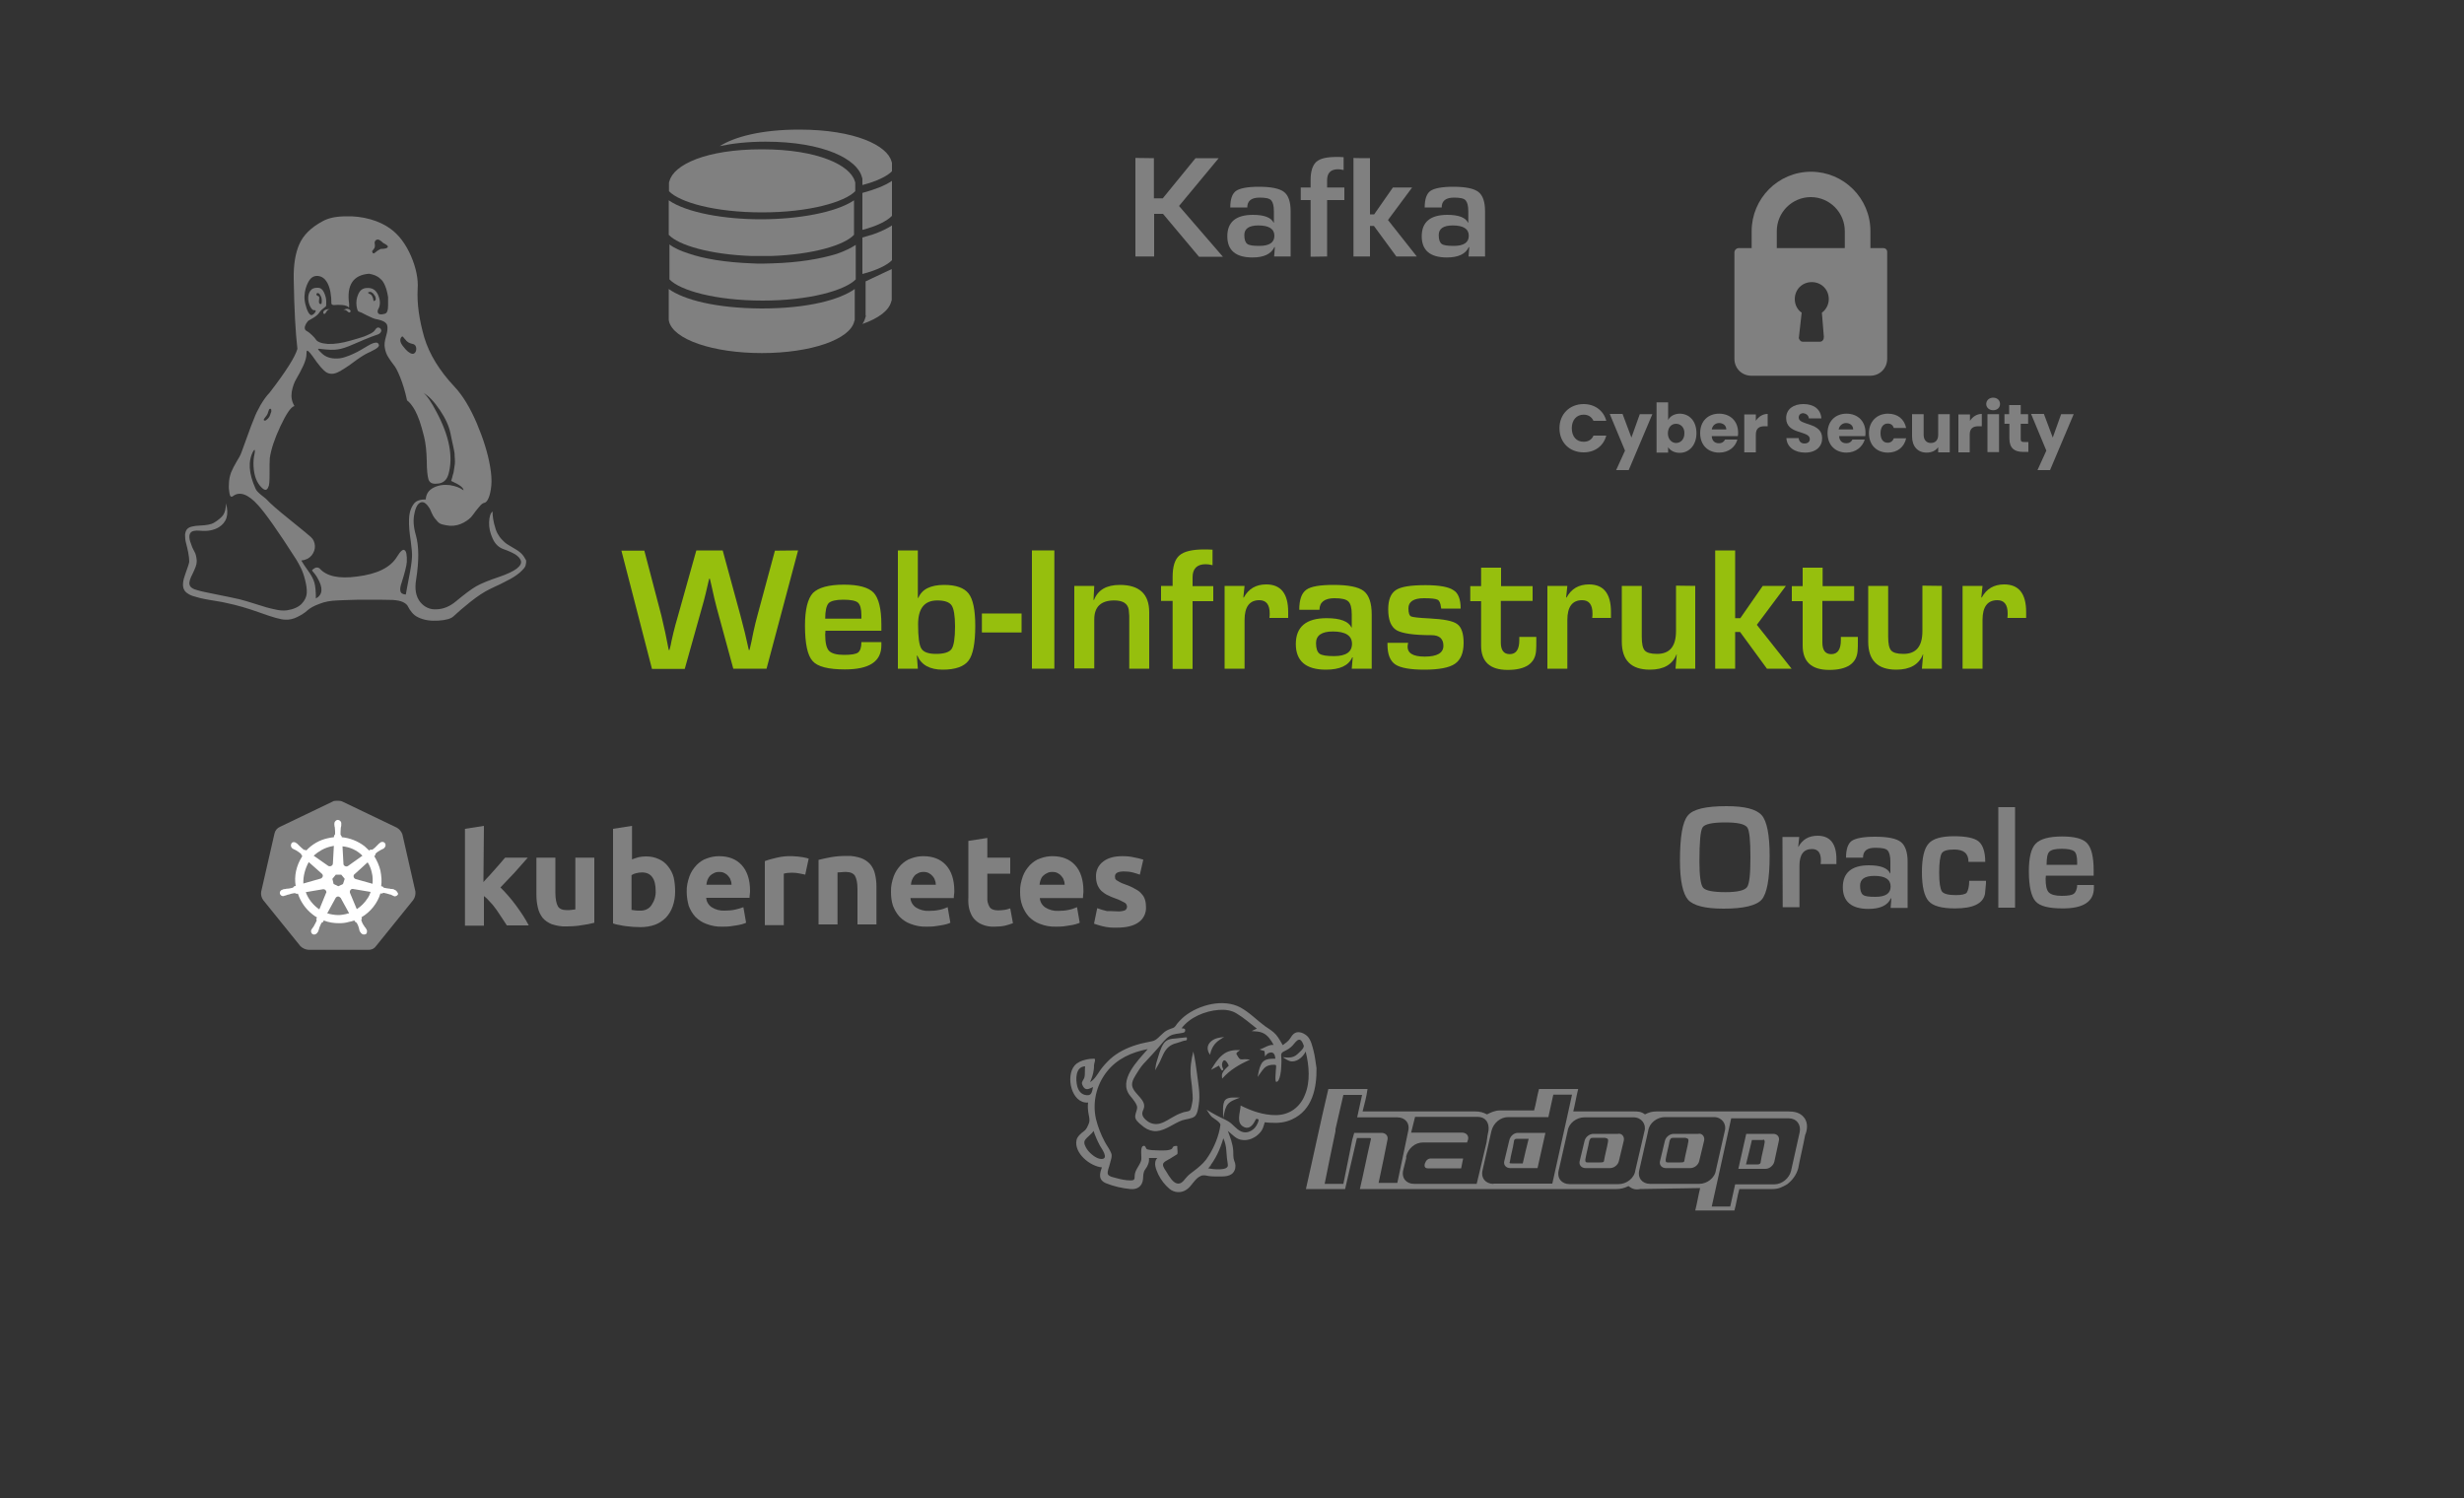 <?xml version="1.0" encoding="utf-8"?>
<!-- Generator: Adobe Illustrator 22.0.1, SVG Export Plug-In . SVG Version: 6.00 Build 0)  -->
<svg version="1.1" id="Ebene_1" xmlns="http://www.w3.org/2000/svg" xmlns:xlink="http://www.w3.org/1999/xlink" x="0px" y="0px"
	 width="1000px" height="608px" viewBox="0 0 1000 608" style="enable-background:new 0 0 1000 608;" xml:space="preserve">
<rect x="0" y="0" width="1000" height="608" fill="#333333" stroke="none"/>
<style type="text/css">
	.st0{fill:#808080;}
	.st1{enable-background:new    ;}
	.st2{fill:#96BF0D;}
	.st3{fill:#FFFFFF;}
	.st4{fill:none;}
</style>
<g>
	<g>
		<path class="st0" d="M764.3,100.7h-5.2v-6.9c0-13.4-10.9-24.1-24.1-24.1c-13.4,0-24.1,10.9-24.1,24.1v6.9h-5.2
			c-1,0-1.8,0.8-1.8,1.8v43.1c0,3.9,3,6.9,6.9,6.9h48.2c3.9,0,6.9-3,6.9-6.9v-43.1C766,101.4,765.3,100.7,764.3,100.7z M740.2,136.7
			c0,0.6-0.1,1-0.4,1.4s-0.8,0.6-1.2,0.6h-6.9c-0.6,0-1-0.3-1.2-0.6c-0.3-0.4-0.6-0.8-0.4-1.4l1.1-9.8c-1.8-1.2-2.8-3.3-2.8-5.5
			c0-3.9,3-6.9,6.9-6.9s6.9,3,6.9,6.9c0,2.2-1.1,4.3-2.8,5.5L740.2,136.7z M748.7,100.7h-27.6v-6.9c0-7.6,6.2-13.8,13.8-13.8
			c7.6,0,13.8,6.2,13.8,13.8V100.7z"/>
	</g>
</g>
<g class="st1">
	<path class="st0" d="M468.3,64.2v16.3h3.6l13.3-16.3h9.4l-16.1,19.4l17.8,20.6h-9.7L472,86.8h-3.6v17.3h-7.6v-40L468.3,64.2
		L468.3,64.2z"/>
	<path class="st0" d="M506.2,84.2h-6.9c0-3.4,0.8-5.6,2.3-6.7c1.6-1.1,4.7-1.7,9.3-1.7c5,0,8.4,0.7,10.2,2.1s2.7,4,2.7,7.9v18.3
		h-6.7l0.3-3.8h-0.2c-1.3,2.8-4.3,4.2-8.9,4.2c-6.8,0-10.2-2.9-10.2-8.6c0-5.8,3.5-8.7,10.4-8.7c4.6,0,7.4,1.1,8.4,3.2h0.1v-4.7
		c0-2.2-0.4-3.6-1.1-4.4s-2.3-1.1-4.7-1.1C507.9,80.2,506.2,81.5,506.2,84.2z M510.7,91.5c-3.8,0-5.7,1.3-5.7,3.9
		c0,1.8,0.4,3,1.2,3.6s2.4,0.8,4.9,0.8c4.1,0,6.1-1.4,6.1-4.1C517.2,92.9,515,91.5,510.7,91.5z"/>
	<path class="st0" d="M531.9,104.2v-23h-4v-5.1h4v-3c0-3.6,0.8-6,2.3-7.4s4.3-2,8.3-2c0.7,0,1.6,0,2.8,0.1V69
		c-0.9-0.2-1.7-0.3-2.3-0.3c-2.9,0-4.4,1.5-4.4,4.4v3h7v5.1h-7v22.9L531.9,104.2L531.9,104.2z"/>
	<path class="st0" d="M556,64.2V87h1.7l7.6-10.9h7.8l-9.8,13.2l11.7,14.8h-8.3l-9.1-12.4H556v12.4h-6.7v-40
		C549.3,64.2,556,64.2,556,64.2z"/>
	<path class="st0" d="M585.1,84.2h-6.9c0-3.4,0.8-5.6,2.3-6.7c1.6-1.1,4.7-1.7,9.3-1.7c5,0,8.4,0.7,10.2,2.1s2.7,4,2.7,7.9v18.3H596
		l0.3-3.8h-0.2c-1.3,2.8-4.3,4.2-8.9,4.2c-6.8,0-10.2-2.9-10.2-8.6c0-5.8,3.5-8.7,10.4-8.7c4.6,0,7.4,1.1,8.4,3.2h0.1v-4.7
		c0-2.2-0.4-3.6-1.1-4.4s-2.3-1.1-4.7-1.1C586.8,80.2,585.1,81.5,585.1,84.2z M589.6,91.5c-3.8,0-5.7,1.3-5.7,3.9
		c0,1.8,0.4,3,1.2,3.6s2.4,0.8,4.9,0.8c4.1,0,6.1-1.4,6.1-4.1C596.1,92.9,593.9,91.5,589.6,91.5z"/>
</g>
<g>
	<path class="st0" d="M271.4,117.3v12.4c0,0.2,0.1,0.5,0.1,0.7c1.8,7.4,17.8,12.9,37.7,12.9c19.8,0,35.8-5.5,37.5-12.9
		c0.1-0.2,0.2-0.5,0.2-0.7v-12.4c-6.2,4.4-19.1,7.9-37.8,7.9C290.5,125.1,277.6,121.7,271.4,117.3z"/>
	<path class="st0" d="M351.4,128.1c0,0.2-0.1,0.6-0.2,0.8c-0.2,0.8-0.6,1.8-1.2,2.6c6.6-2.3,10.8-5.5,11.7-9.1
		c0.1-0.2,0.2-0.5,0.2-0.7v-12.5l-10.6,5V128L351.4,128.1L351.4,128.1z"/>
	<path class="st0" d="M313.2,106.9c-1.3,0-2.6,0.1-3.9,0.1s-2.6,0-3.9-0.1c-11.1-0.4-19.9-1.9-26.2-4.1c-3-1-5.6-2.1-7.5-3.6V110
		v0.7v0.7v2c4.3,4.5,18.7,8.6,37.8,8.6c19.1,0,33.5-4.2,37.8-8.6v-1.9v-0.7v-0.7V99.4c-2,1.3-4.5,2.5-7.6,3.6
		C332.9,105.1,324.1,106.6,313.2,106.9z"/>
	<path class="st0" d="M350,96.4v12.8v0.8v0.8v0.4c5.8-1.5,10.1-3.6,12-5.6v-1.9V103v-0.7V91.5c-2,1.3-4.5,2.5-7.6,3.6L350,96.4z"/>
	<path class="st0" d="M271.4,81.3V92v0.7v0.7v1.9c3.9,4.2,16.7,8,33.6,8.6c0.1,0,0.4,0,0.5,0c0.5,0,1,0,1.4,0c0.7,0,1.4,0,2.1,0
		s1.4,0,2.1,0c0.5,0,1,0,1.4,0c0.1,0,0.4,0,0.5,0c17-0.6,29.7-4.4,33.6-8.6v-1.9v-0.7V92V81.3c-7.4,5-22.9,7.7-37.8,7.7
		C294.1,89,278.8,86.4,271.4,81.3z"/>
	<path class="st0" d="M309.2,60.6c-22.8,0-35.8,6.3-37.5,12.9c-0.1,0.2-0.2,0.5-0.2,0.7v0.7v2.7c4.3,4.5,18.6,8.6,37.8,8.6
		s33.5-4.2,37.8-8.6v-2.7v-0.7c0-0.2-0.1-0.5-0.2-0.7C345,67.1,332,60.6,309.2,60.6z"/>
	<path class="st0" d="M350,89.6v1v1v1.7c5.8-1.5,10-3.6,12-5.7v-1.9V85v-0.7V73.4c-2.9,2-7.2,3.6-12,4.9V89.6z"/>
	<path class="st0" d="M361.8,65.5c-1.7-6.4-14.7-12.9-37.5-12.9c-15.3,0-26.1,2.9-32.2,6.7c5.2-1.1,11.4-1.8,18.6-1.8
		c23.7,0,37.3,7.2,39.1,14.4c0.1,0.2,0.2,0.5,0.2,0.7v0.8v1.7c5.8-1.5,10.1-3.6,12-5.6v-2.6v-0.7C362,66,361.9,65.8,361.8,65.5z"/>
</g>
<g class="st1">
	<path class="st0" d="M700.7,327.2c7.4,0,12.1,1.2,14.3,3.7c2.1,2.4,3.2,8,3.2,16.5c0,9.4-1.1,15.2-3.2,17.7
		c-2.1,2.4-7.3,3.7-15.5,3.7c-7.4,0-12.2-1.2-14.4-3.6c-2.1-2.4-3.3-7.7-3.3-15.8c0-9.7,1-15.8,3.2-18.4
		C687.1,328.4,692.3,327.2,700.7,327.2z M700.1,333.8c-5.2,0-8.3,0.7-9.1,2c-0.9,1.3-1.3,5.9-1.3,13.9c0,5.8,0.5,9.4,1.5,10.6
		s4.1,1.8,9.1,1.8c4.8,0,7.7-0.7,8.7-2s1.4-5.4,1.4-12.2s-0.4-10.9-1.3-12.1C708,334.4,705.1,333.8,700.1,333.8z"/>
	<path class="st0" d="M723.4,339.7h6.8l-0.4,4h0.1c1.6-3,4.2-4.5,7.8-4.5c5,0,7.6,3.2,7.6,9.5v2h-6.4c0.1-0.8,0.1-1.3,0.1-1.5
		c0-3.1-1.2-4.6-3.6-4.6c-3.4,0-5.1,2.2-5.1,6.8v16.8h-6.8L723.4,339.7L723.4,339.7z"/>
	<path class="st0" d="M756.1,348.1h-6.9c0-3.5,0.8-5.7,2.3-6.8c1.6-1.1,4.8-1.7,9.5-1.7c5.1,0,8.6,0.7,10.4,2.1
		c1.8,1.4,2.8,4.1,2.8,8.1v18.7h-6.9l0.3-3.9h-0.2c-1.3,2.9-4.4,4.3-9.1,4.3c-6.9,0-10.4-3-10.4-8.8c0-5.9,3.6-8.9,10.6-8.9
		c4.7,0,7.6,1.1,8.6,3.3h0.1v-4.8c0-2.2-0.4-3.7-1.1-4.5c-0.7-0.8-2.3-1.1-4.8-1.1C757.8,344,756.1,345.3,756.1,348.1z M760.7,355.5
		c-3.9,0-5.8,1.3-5.8,4c0,1.8,0.4,3.1,1.2,3.7s2.4,0.8,5,0.8c4.2,0,6.2-1.4,6.2-4.2C767.3,357,765.2,355.5,760.7,355.5z"/>
	<path class="st0" d="M799.2,357.5h6.8v1l-0.4,4.3c-0.8,4-4.9,5.9-12.2,5.9c-5.4,0-9-1-10.7-3c-1.7-1.9-2.7-5.8-2.7-11.7
		c0-5.7,0.9-9.6,2.7-11.6c1.7-2,5.2-3,10.3-3c4.9,0,8.3,0.7,10,2.1s2.7,4.2,2.7,8.3h-6.8c0-3.4-1.9-5-5.8-5c-2.8,0-4.5,0.5-5.1,1.6
		s-1,3.7-1,7.8c0,4,0.4,6.5,1.1,7.6c0.7,1,2.7,1.5,5.6,1.5c2.3,0,3.9-0.3,4.5-1C798.7,361.5,799.2,359.9,799.2,357.5z"/>
	<path class="st0" d="M817.8,327.6v40.8H811v-40.8H817.8z"/>
	<path class="st0" d="M843,359.2h6.8v1.1c0,5.6-4.2,8.4-12.6,8.4c-5.7,0-9.4-0.9-11.1-2.9c-1.7-1.9-2.7-6-2.7-12.2
		c0-5.5,0.9-9.3,2.8-11.2c1.8-1.9,5.4-2.9,10.7-2.9c5.1,0,8.5,0.9,10.2,2.8s2.6,5.5,2.6,11v2.1h-19.4c0,0.6-0.1,1-0.1,1.2
		c0,2.9,0.4,4.7,1.3,5.6c0.9,0.9,2.6,1.4,5.2,1.4c2.6,0,4.2-0.3,4.9-0.8S843,361,843,359.2z M843,351v-1.1c0-2.2-0.4-3.8-1.2-4.4
		s-2.4-1-5.1-1c-2.6,0-4.2,0.4-5,1.2c-0.8,0.8-1.1,2.6-1.1,5.3C830.6,351,843,351,843,351z"/>
</g>
<g>
	<path class="st2" d="M323.9,223.4l-12.8,48h-13.5l-6.7-24.6c-0.6-2.2-1.3-5.2-2.1-8.9l-0.7-3h-0.3l-0.7,3l-0.7,3c-0.5,2-1,4-1.6,6
		l-6.9,24.6h-13.3l-12.4-48h9.3l6.9,26.3c0.4,1.7,0.9,4,1.6,7l0.7,3.5l0.7,3.5h0.3c0.4-1.5,0.7-2.7,0.8-3.5l0.8-3.5
		c0.4-1.8,1.1-4.2,1.9-7l7.4-26.4h10.7l7.2,26.4c0.6,2.2,1.2,4.6,1.8,7l0.8,3.5l0.8,3.5h0.3l0.8-3.5l0.7-3.5c0.6-2.8,1.2-5.2,1.7-7
		l7.1-26.3L323.9,223.4L323.9,223.4z"/>
	<path class="st2" d="M349.6,260.6h8.1v1.3c0,6.6-4.9,9.8-14.8,9.8c-6.7,0-11.1-1.1-13.1-3.4c-2.1-2.3-3.1-7.1-3.1-14.4
		c0-6.5,1.1-10.9,3.2-13.2c2.2-2.2,6.4-3.4,12.6-3.4c6,0,10,1.1,12.1,3.3c2,2.2,3.1,6.5,3.1,12.9v2.5H335c0,0.8-0.1,1.2-0.1,1.5
		c0,3.3,0.5,5.5,1.5,6.6s3.1,1.7,6.1,1.7s4.9-0.3,5.8-1C349.1,264.1,349.6,262.8,349.6,260.6z M349.6,251.1v-1.3
		c0-2.7-0.5-4.4-1.4-5.2s-2.9-1.2-6-1.2c-3,0-5,0.5-5.9,1.4c-0.9,1-1.4,3.1-1.4,6.3H349.6z"/>
	<path class="st2" d="M364.4,271.4v-48h8.1v19.2l0.2,0.1c1.4-3.5,4.9-5.3,10.5-5.3c4.8,0,8.1,1.2,9.9,3.5s2.7,6.7,2.7,13.1
		c0,7-0.9,11.7-2.7,14.1c-1.8,2.4-5.3,3.7-10.5,3.7s-8.7-1.9-10.3-5.7h-0.2l0.4,5.3H364.4z M380.4,243.7c-5.2,0-7.8,3.2-7.8,9.7
		c0,5.1,0.4,8.3,1.3,9.8s2.9,2.2,6,2.2c3.3,0,5.4-0.7,6.3-2s1.4-4.4,1.4-9.1c0-4.4-0.5-7.3-1.4-8.6S383.4,243.7,380.4,243.7z"/>
	<path class="st2" d="M398.5,249h16.1v7.7h-16.1V249z"/>
	<path class="st2" d="M427.9,223.4v48h-9.1v-48H427.9z"/>
	<path class="st2" d="M436.1,237.8h8l-0.3,5.7h0.2c1.6-4.1,5.1-6.1,10.5-6.1c7.9,0,11.9,3.7,11.9,11.1v22.9h-8.1v-20.2v-1.3
		l-0.2-2.4c-0.4-2.5-2.3-3.8-5.9-3.8c-5.4,0-8.1,2.6-8.1,7.7v19.9H436v-33.5L436.1,237.8L436.1,237.8z"/>
	<path class="st2" d="M475.9,271.4v-27.5h-4.7v-6.1h4.7v-3.6c0-4.3,0.9-7.2,2.8-8.8c1.8-1.6,5.2-2.4,10-2.4c0.8,0,2,0,3.4,0.1v6.3
		c-1.1-0.3-2-0.4-2.8-0.4c-3.5,0-5.3,1.8-5.3,5.3v3.6h8.4v6.1H484v27.5h-8.1V271.4z"/>
	<path class="st2" d="M497,237.8h8.1l-0.5,4.7h0.2c1.9-3.5,4.9-5.3,9.1-5.3c5.9,0,8.9,3.7,8.9,11.2v2.4h-7.6
		c0.1-0.9,0.1-1.5,0.1-1.8c0-3.6-1.4-5.4-4.2-5.4c-4,0-6,2.7-6,8v19.8H497V237.8z"/>
	<path class="st2" d="M535.5,247.5h-8.2c0-4,0.9-6.7,2.8-8.1c1.9-1.4,5.6-2,11.1-2c6,0,10.1,0.8,12.3,2.5c2.1,1.7,3.2,4.8,3.2,9.5
		v22h-8.1l0.4-4.6h-0.2c-1.5,3.4-5.1,5-10.7,5c-8.1,0-12.2-3.5-12.2-10.4c0-7,4.2-10.5,12.5-10.5c5.6,0,8.9,1.3,10.1,3.8h0.1v-5.4
		c0-2.6-0.5-4.4-1.4-5.2c-0.9-0.9-2.8-1.3-5.6-1.3C537.6,242.8,535.5,244.4,535.5,247.5z M540.9,256.3c-4.5,0-6.8,1.6-6.8,4.7
		c0,2.2,0.5,3.6,1.4,4.3c0.9,0.7,2.9,1,5.9,1c4.9,0,7.3-1.7,7.3-5C548.7,258,546.1,256.3,540.9,256.3z"/>
	<path class="st2" d="M592.8,247h-7.9c0-0.3-0.1-0.5-0.1-0.6c-0.2-1.6-0.6-2.6-1.4-3c-0.8-0.4-2.6-0.6-5.5-0.6
		c-4.2,0-6.3,1.4-6.3,4.1c0,1.9,0.4,3,1.1,3.3s3.2,0.6,7.5,0.8c5.7,0.3,9.5,1,11.2,2.3c1.7,1.2,2.6,3.8,2.6,7.6
		c0,4.1-1.2,6.9-3.5,8.5s-6.5,2.4-12.4,2.4c-5.7,0-9.7-0.7-11.8-2.1s-3.2-4.1-3.2-8v-0.8h8.4c-0.1,0.5-0.2,0.8-0.2,1.1
		c-0.3,3,2,4.5,6.9,4.5c5.1,0,7.6-1.5,7.6-4.4c0-2.8-1.6-4.3-4.8-4.3c-7.2,0-11.9-0.7-14.2-2c-2.3-1.4-3.4-4.2-3.4-8.5
		c0-3.8,1-6.4,3.1-7.8c2.1-1.4,6.1-2,12-2c5.6,0,9.4,0.7,11.3,2C591.8,240.6,592.8,243.2,592.8,247z"/>
	<path class="st2" d="M622,237.8v6.1h-12.9v16.9c0,3.1,1.2,4.7,3.6,4.7c2.6,0,3.9-1.9,3.9-5.7v-1.3h6.9v1.7c0,1.5,0,2.9-0.1,4
		c-0.4,5.1-4.3,7.7-11.5,7.7s-10.8-3.3-10.8-9.9v-18h-4.4v-6.1h4.4v-7.5h8.1v7.5H622V237.8z"/>
	<path class="st2" d="M628,237.8h8.1l-0.5,4.7h0.2c1.9-3.5,4.9-5.3,9.1-5.3c5.9,0,8.9,3.7,8.9,11.2v2.4h-7.6
		c0.1-0.9,0.1-1.5,0.1-1.8c0-3.6-1.4-5.4-4.2-5.4c-4,0-6,2.7-6,8v19.8H628V237.8z"/>
	<path class="st2" d="M688,237.8v33.6h-8l0.5-5.8h-0.1c-1.6,4.1-5.2,6.2-10.8,6.2c-7.6,0-11.4-3.8-11.4-11.4v-22.6h8.1v20.6
		c0,2.9,0.4,4.7,1.2,5.6s2.4,1.4,5,1.4c5.2,0,7.7-3.1,7.7-9.3v-18.4L688,237.8L688,237.8z"/>
	<path class="st2" d="M704.2,223.4v27.5h2.1l9.1-13.1h9.4L713,253.6l14.1,17.8h-10l-10.9-14.9h-2v14.9h-8.1v-48H704.2z"/>
	<path class="st2" d="M752.5,237.8v6.1h-12.9v16.9c0,3.1,1.2,4.7,3.6,4.7c2.6,0,3.9-1.9,3.9-5.7v-1.3h6.9v1.7c0,1.5,0,2.9-0.1,4
		c-0.4,5.1-4.3,7.7-11.5,7.7s-10.8-3.3-10.8-9.9v-18h-4.4v-6.1h4.4v-7.5h8.1v7.5h12.8V237.8z"/>
	<path class="st2" d="M788.1,237.8v33.6H780l0.5-5.8h-0.1c-1.6,4.1-5.2,6.2-10.8,6.2c-7.6,0-11.4-3.8-11.4-11.4v-22.6h8.1v20.6
		c0,2.9,0.4,4.7,1.2,5.6s2.4,1.4,5,1.4c5.2,0,7.7-3.1,7.7-9.3v-18.4L788.1,237.8L788.1,237.8z"/>
	<path class="st2" d="M796.5,237.8h8.1l-0.5,4.7h0.2c1.9-3.5,4.9-5.3,9.1-5.3c5.9,0,8.9,3.7,8.9,11.2v2.4h-7.6
		c0.1-0.9,0.1-1.5,0.1-1.8c0-3.6-1.4-5.4-4.2-5.4c-4,0-6,2.7-6,8v19.8h-8.1V237.8z"/>
</g>
<path id="path10349" class="st0" d="M163.3,338.6c-0.4-1.1-1.2-2.1-2.3-2.7l-21.9-10.5c-0.6-0.3-1.2-0.4-1.8-0.4s-1.2,0-1.8,0.1
	l-21.9,10.5c-1.1,0.5-1.9,1.4-2.2,2.7l-5.4,23.6c-0.2,1.2,0.1,2.4,0.8,3.4l15.1,18.7c0.9,0.9,2.1,1.4,3.3,1.5h24.1
	c1.3,0.1,2.5-0.4,3.3-1.5l15.1-18.7c0.7-1,1-2.2,0.9-3.4L163.3,338.6L163.3,338.6z"/>
<path id="path10351" class="st3" d="M160,361.1L160,361.1c-0.1,0-0.1,0-0.1-0.1s-0.1-0.1-0.3-0.1c-0.3-0.1-0.6-0.1-0.9-0.1
	c-0.1,0-0.3,0-0.4-0.1h-0.1c-0.8-0.1-1.6-0.2-2.4-0.4c-0.2-0.1-0.4-0.3-0.5-0.5c0.1,0,0,0,0,0l0,0l-0.6-0.1c0.3-2.1,0.1-4.2-0.3-6.3
	c-0.5-2.1-1.4-4.1-2.5-5.9l0.4-0.4l0,0V347c0-0.2,0.1-0.5,0.2-0.6c0.6-0.6,1.3-1,2-1.4l0,0c0.1-0.1,0.3-0.1,0.4-0.2
	c0.3-0.1,0.5-0.3,0.8-0.4c0.1-0.1,0.1-0.1,0.2-0.1s0-0.1,0-0.1l0,0c0.6-0.5,0.8-1.4,0.3-2c-0.2-0.3-0.6-0.5-1-0.5s-0.7,0.1-1,0.4
	l0,0l-0.1,0.1c-0.1,0.1-0.1,0.1-0.2,0.1c-0.2,0.2-0.4,0.4-0.6,0.6c-0.1,0.1-0.2,0.2-0.3,0.3l0,0c-0.5,0.6-1.1,1.1-1.8,1.6
	c-0.1,0.1-0.3,0.1-0.4,0.1c-0.1,0-0.2,0-0.3-0.1h-0.1l-0.6,0.4c-0.6-0.6-1.2-1.1-1.8-1.7c-2.7-2.1-6-3.4-9.3-3.7l-0.1-0.6l0,0v0.1
	c-0.2-0.1-0.3-0.4-0.4-0.6c0-0.8,0-1.6,0.1-2.4V336c0-0.1,0.1-0.3,0.1-0.4c0.1-0.3,0.1-0.6,0.1-0.9v-0.4l0,0
	c0.1-0.7-0.5-1.4-1.2-1.5c-0.4-0.1-0.9,0.1-1.2,0.5c-0.3,0.3-0.4,0.6-0.4,1l0,0v0.4c0,0.3,0.1,0.6,0.1,0.9c0.1,0.1,0.1,0.3,0.1,0.4
	v0.1c0.1,0.8,0.1,1.6,0.1,2.4c-0.1,0.2-0.1,0.4-0.4,0.6v0.1l0,0l-0.1,0.6c-0.8,0.1-1.6,0.2-2.4,0.4c-3.4,0.7-6.5,2.5-8.8,5l-0.4-0.3
	h0.1c-0.1,0-0.1,0.1-0.3,0.1c-0.1,0-0.3-0.1-0.4-0.1c-0.6-0.5-1.3-1.1-1.8-1.6l0,0c-0.1-0.1-0.2-0.2-0.3-0.3
	c-0.2-0.2-0.4-0.4-0.6-0.6c-0.1-0.1-0.1-0.1-0.2-0.1c-0.1-0.1-0.1-0.1-0.1-0.1l0,0c-0.3-0.2-0.6-0.4-1-0.4s-0.8,0.1-1,0.5
	c-0.4,0.6-0.3,1.5,0.3,2l0,0c0.1,0,0.1,0.1,0.1,0.1s0.1,0.1,0.2,0.1c0.2,0.1,0.5,0.3,0.8,0.4c0.1,0.1,0.3,0.1,0.4,0.2l0,0
	c0.7,0.4,1.4,0.9,2,1.4c0.1,0.1,0.3,0.4,0.2,0.6V347l0,0l0.4,0.4c-0.1,0.1-0.1,0.2-0.2,0.4c-2.2,3.5-3.2,7.7-2.5,11.8l-0.6,0.1l0,0
	c0,0.1-0.1,0.1-0.1,0.1c-0.1,0.2-0.3,0.4-0.5,0.5c-0.8,0.2-1.6,0.4-2.4,0.4l0,0c-0.1,0-0.3,0-0.4,0.1c-0.3,0-0.6,0.1-0.9,0.1
	c-0.1,0-0.1,0.1-0.3,0.1c-0.1,0-0.1,0-0.1,0.1l0,0c-0.8,0.1-1.3,0.9-1.1,1.6l0,0c0.1,0.6,0.8,1.1,1.4,1c0.1,0,0.2,0,0.4-0.1l0,0
	c0.1,0,0.1,0,0.1-0.1s0.2,0,0.3,0c0.3-0.1,0.6-0.2,0.8-0.3c0.1-0.1,0.3-0.1,0.4-0.1h0.1c0.8-0.3,1.5-0.5,2.4-0.6h0.1
	c0.2,0,0.4,0.1,0.6,0.2c0.1,0,0.1,0.1,0.1,0.1l0,0l0.6-0.1c1.1,3.3,3.1,6.2,5.9,8.4c0.6,0.5,1.2,0.9,1.9,1.3l-0.4,0.5l0,0
	c0,0.1,0.1,0.1,0.1,0.1c0.1,0.2,0.1,0.5,0.1,0.7c-0.3,0.7-0.7,1.4-1.1,2.1v0.1c-0.1,0.1-0.1,0.2-0.3,0.4c-0.1,0.1-0.3,0.4-0.5,0.7
	c-0.1,0.1-0.1,0.1-0.1,0.2c0,0,0,0.1-0.1,0.1l0,0c-0.4,0.7-0.1,1.6,0.6,1.9c0.1,0.1,0.4,0.1,0.5,0.1c0.6,0,1.1-0.4,1.4-0.9l0,0
	c0,0,0-0.1,0.1-0.1c0-0.1,0.1-0.1,0.1-0.2c0.1-0.3,0.2-0.5,0.3-0.8l0.1-0.4l0,0c0.2-0.8,0.6-1.5,0.9-2.2c0.1-0.2,0.4-0.4,0.6-0.4
	c0.1,0,0.1,0,0.1-0.1l0,0l0.3-0.6c2,0.8,4.1,1.1,6.2,1.1c1.3,0,2.6-0.1,3.9-0.5c0.8-0.1,1.6-0.4,2.3-0.6l0.3,0.5l0,0
	c0.1,0,0.1,0,0.1,0.1c0.2,0.1,0.4,0.2,0.6,0.4c0.4,0.7,0.7,1.4,0.9,2.2v0.1l0.1,0.4c0.1,0.3,0.1,0.6,0.3,0.8
	c0.1,0.1,0.1,0.1,0.1,0.2c0,0,0,0.1,0.1,0.1l0,0c0.3,0.5,0.8,0.9,1.4,0.9c0.2,0,0.4-0.1,0.6-0.1c0.3-0.1,0.6-0.4,0.6-0.8
	c0.1-0.4,0.1-0.7-0.1-1.1l0,0c0-0.1-0.1-0.1-0.1-0.1c0-0.1-0.1-0.1-0.1-0.2c-0.1-0.3-0.3-0.5-0.5-0.7c-0.1-0.1-0.1-0.2-0.3-0.4v-0.1
	c-0.5-0.6-0.9-1.4-1.1-2.1c-0.1-0.2-0.1-0.5,0.1-0.7c0-0.1,0.1-0.1,0.1-0.1l0,0l-0.2-0.6c3.7-2.2,6.5-5.7,7.7-9.7l0.6,0.1l0,0
	c0.1,0,0.1-0.1,0.1-0.1c0.1-0.1,0.4-0.2,0.6-0.2h0.1c0.8,0.1,1.6,0.4,2.3,0.6h0.1c0.1,0.1,0.3,0.1,0.4,0.1c0.3,0.1,0.5,0.3,0.8,0.4
	c0.1,0,0.1,0.1,0.3,0.1c0.1,0,0.1,0,0.1,0.1l0,0c0.1,0.1,0.2,0.1,0.4,0.1c0.6,0,1.2-0.4,1.4-1C161.2,361.8,160.6,361.2,160,361.1
	L160,361.1z M139.2,358.8l-1.9,0.9l-1.9-0.9l-0.5-2.1l1.4-1.7h2.2l1.4,1.7L139.2,358.8z M150.9,354.2c0.4,1.5,0.4,3,0.3,4.5
	l-6.8-1.9l0,0c-0.6-0.1-1-0.8-0.9-1.4c0.1-0.2,0.1-0.4,0.3-0.5l5.4-4.9C150,351.2,150.6,352.7,150.9,354.2z M147.1,347.3l-5.9,4.2
	c-0.5,0.3-1.2,0.2-1.6-0.3c-0.1-0.1-0.2-0.3-0.2-0.5l-0.4-7.2C142.1,343.8,144.9,345.1,147.1,347.3L147.1,347.3z M134.1,343.6
	l1.4-0.3l-0.4,7.2l0,0c0,0.6-0.6,1.1-1.2,1.1c-0.2,0-0.4-0.1-0.6-0.1l-6-4.2C129.3,345.5,131.6,344.2,134.1,343.6z M125.3,349.9
	l5.3,4.7l0,0c0.5,0.4,0.6,1.1,0.1,1.6c-0.1,0.2-0.3,0.3-0.6,0.4l-7,2C123,355.7,123.8,352.6,125.3,349.9z M124.1,362.1l7.1-1.2
	c0.6,0,1.1,0.4,1.2,0.9c0.1,0.2,0.1,0.5-0.1,0.7l0,0l-2.7,6.6C127.1,367.4,125.1,364.9,124.1,362.1z M140.4,371
	c-1,0.2-2,0.4-3.1,0.4c-1.5,0-3.1-0.3-4.5-0.7l3.5-6.4c0.4-0.4,0.9-0.6,1.4-0.3c0.2,0.1,0.4,0.3,0.6,0.5l0,0l3.4,6.2
	C141.3,370.7,140.9,370.8,140.4,371z M149.1,364.7c-1.1,1.7-2.6,3.2-4.3,4.3l-2.8-6.7c-0.1-0.6,0.1-1.1,0.6-1.4
	c0.2-0.1,0.4-0.1,0.6-0.1l7.2,1.2C150.1,363,149.7,363.9,149.1,364.7z"/>
<path id="path3003" class="st0" d="M453.5,369.9c1,0.1,2.1-0.1,3-0.4c0.6-0.3,0.9-0.9,0.9-1.6c-0.1-0.7-0.5-1.4-1.1-1.6
	c-1.1-0.6-2.3-1.2-3.5-1.6s-2.3-0.9-3.3-1.4c-0.9-0.4-1.7-1-2.5-1.7c-0.7-0.7-1.2-1.5-1.6-2.4c-0.4-1.1-0.6-2.2-0.6-3.4
	c-0.1-2.4,1-4.7,2.9-6.1c1.9-1.5,4.5-2.2,7.8-2.2c1.6,0,3.2,0.1,4.8,0.5c1.2,0.2,2.4,0.5,3.7,0.9l-1.4,6.1c-1-0.4-1.9-0.6-2.9-0.9
	c-1.1-0.3-2.4-0.4-3.5-0.4c-2.4,0-3.7,0.6-3.7,2c0,0.3,0.1,0.6,0.1,0.9c0.1,0.3,0.4,0.5,0.6,0.7c0.3,0.2,0.7,0.4,1.2,0.7
	s1.2,0.6,2.1,0.9c1.4,0.5,2.9,1.1,4.2,1.9c1,0.5,1.9,1.1,2.6,2c0.6,0.6,1.1,1.4,1.4,2.4s0.4,2,0.4,3c0.1,2.4-1,4.8-3.1,6.2
	c-2,1.4-4.9,2.1-8.6,2.1c-2.1,0.1-4.1-0.1-6.1-0.6c-1.1-0.3-2.2-0.6-3.3-1l1.3-6.3c1.3,0.5,2.7,0.9,4,1.2
	C450.7,369.7,452,369.9,453.5,369.9 M414,362c-0.1-2.2,0.4-4.3,1.1-6.3c0.6-1.7,1.6-3.2,2.9-4.6c1.2-1.2,2.6-2.2,4.2-2.7
	c1.6-0.6,3.2-0.9,4.9-0.9c3.9,0,7,1.2,9.2,3.6s3.4,5.9,3.4,10.5c0,0.4,0,0.9-0.1,1.5c0,0.6-0.1,1-0.1,1.4H422
	c0.1,1.5,0.9,2.9,2.2,3.8c1.6,1,3.4,1.5,5.3,1.4c1.4,0,2.8-0.1,4.2-0.4c1.1-0.2,2.3-0.6,3.4-1.1l1.1,6.3c-0.5,0.3-1.1,0.4-1.6,0.6
	c-0.8,0.2-1.6,0.4-2.4,0.5c-0.9,0.1-1.7,0.3-2.7,0.4c-0.9,0.1-1.9,0.1-2.9,0.1c-2.2,0.1-4.4-0.3-6.5-1.1c-1.7-0.6-3.2-1.6-4.5-2.9
	c-1.2-1.3-2.1-2.9-2.7-4.5C414.2,365.8,414,363.9,414,362 M432.1,359.1c0-0.6-0.1-1.3-0.4-1.9c-0.1-0.6-0.5-1.1-0.9-1.6
	s-0.9-0.9-1.5-1.2c-0.7-0.4-1.4-0.5-2.2-0.5c-0.8,0-1.5,0.1-2.2,0.5c-0.6,0.3-1.1,0.6-1.6,1.1s-0.8,1.1-1,1.7s-0.4,1.3-0.4,1.9
	H432.1 M393,341.3l7.7-1.2v8h9.3v6.5h-9.3v9.6c-0.1,1.4,0.2,2.7,0.9,3.9c0.6,0.9,1.7,1.4,3.5,1.4c0.9,0,1.7-0.1,2.5-0.2
	c0.9-0.1,1.6-0.4,2.4-0.6l1.1,6c-1,0.4-2.1,0.7-3.2,1c-1.4,0.3-2.8,0.4-4.2,0.4c-1.8,0.1-3.6-0.2-5.2-0.9c-1.3-0.5-2.4-1.4-3.3-2.4
	c-0.9-1.1-1.4-2.4-1.8-3.7c-0.4-1.6-0.5-3.2-0.4-4.8V341.3 M361.6,362c-0.1-2.2,0.4-4.3,1.1-6.3c0.6-1.7,1.6-3.2,2.9-4.6
	c1.2-1.2,2.6-2.2,4.2-2.7c1.6-0.6,3.2-0.9,4.9-0.9c3.9,0,7,1.2,9.2,3.6s3.4,5.9,3.4,10.5c0,0.4,0,0.9-0.1,1.5s-0.1,1-0.1,1.4h-17.6
	c0.1,1.5,0.9,2.9,2.2,3.8c1.6,1,3.4,1.5,5.3,1.4c1.4,0,2.8-0.1,4.2-0.4c1.1-0.2,2.3-0.6,3.4-1.1l1.1,6.3c-0.5,0.3-1.1,0.4-1.6,0.6
	c-0.8,0.2-1.6,0.4-2.4,0.5c-0.9,0.1-1.7,0.3-2.7,0.4c-0.9,0.1-1.9,0.1-2.9,0.1c-2.2,0.1-4.4-0.3-6.5-1.1c-1.7-0.6-3.2-1.6-4.5-2.9
	c-1.2-1.3-2.1-2.9-2.7-4.5C361.8,365.8,361.6,363.9,361.6,362 M379.8,359.1c0-0.6-0.1-1.3-0.4-1.9c-0.1-0.6-0.5-1.1-0.9-1.6
	s-0.9-0.9-1.5-1.2c-0.7-0.4-1.4-0.5-2.2-0.5s-1.5,0.1-2.2,0.5c-0.6,0.3-1.1,0.6-1.5,1.1s-0.8,1.1-1,1.7s-0.4,1.3-0.4,1.9H379.8
	 M332.2,349c1.6-0.4,3.4-0.8,5.1-1.1c2.2-0.4,4.4-0.5,6.5-0.5c1.9-0.1,3.9,0.3,5.7,0.9c1.4,0.5,2.7,1.4,3.7,2.5
	c0.9,1.1,1.6,2.5,1.9,3.9c0.4,1.6,0.6,3.4,0.6,5.1v15.4H348v-14.4c0-2.5-0.4-4.2-1-5.3c-0.6-1-1.9-1.6-3.7-1.6c-0.6,0-1.1,0-1.8,0.1
	c-0.6,0-1.1,0.1-1.6,0.1v21.1h-7.7L332.2,349 M326.8,355c-0.7-0.1-1.5-0.4-2.4-0.5c-1-0.2-2-0.3-3-0.3c-0.6,0-1.1,0.1-1.8,0.1
	c-0.5,0.1-1,0.1-1.5,0.3v20.9h-7.7v-26c1.6-0.6,3.2-1,4.9-1.4c2.1-0.5,4.2-0.7,6.3-0.6c0.5,0,1,0.1,1.5,0.1c0.6,0,1.1,0.1,1.8,0.2
	c0.6,0.1,1.1,0.1,1.8,0.3c0.5,0.1,1,0.2,1.5,0.4L326.8,355 M278.7,362c-0.1-2.2,0.4-4.3,1.1-6.3c0.6-1.7,1.6-3.2,2.9-4.6
	c1.2-1.2,2.6-2.2,4.2-2.7c1.6-0.6,3.2-0.9,4.9-0.9c3.9,0,7,1.2,9.2,3.6s3.4,5.9,3.4,10.4c0,0.4,0,0.9-0.1,1.5s-0.1,1-0.1,1.4h-17.6
	c0.1,1.5,0.9,2.9,2.2,3.8c1.6,1,3.4,1.5,5.3,1.4c1.4,0,2.8-0.1,4.2-0.4c1.1-0.2,2.3-0.6,3.4-1l1.1,6.3c-0.5,0.3-1.1,0.4-1.6,0.6
	c-0.8,0.2-1.6,0.4-2.4,0.5c-0.9,0.1-1.7,0.3-2.7,0.4c-0.9,0.1-1.9,0.1-2.9,0.1c-2.2,0.1-4.4-0.3-6.5-1.1c-1.7-0.6-3.2-1.6-4.5-2.9
	c-1.2-1.3-2.1-2.9-2.7-4.5C279,365.8,278.7,363.9,278.7,362 M296.9,359.1c0-0.6-0.1-1.3-0.4-1.9c-0.1-0.6-0.5-1.1-0.9-1.6
	s-0.9-0.9-1.5-1.2c-0.7-0.4-1.4-0.5-2.2-0.5c-0.8,0-1.5,0.1-2.2,0.5c-0.6,0.3-1.1,0.6-1.6,1.1c-0.4,0.5-0.8,1.1-1,1.7
	s-0.4,1.3-0.4,1.9H296.9 M266.1,361.6c0-5-1.9-7.5-5.5-7.5c-0.8,0-1.6,0.1-2.4,0.3c-0.6,0.1-1.3,0.4-1.9,0.8v14.1
	c0.4,0.1,0.9,0.1,1.4,0.2s1.2,0.1,1.9,0.1c1.9,0.1,3.7-0.6,4.8-2.2C265.6,365.6,266.2,363.6,266.1,361.6 M274,361.9c0,2-0.3,4-1,6
	c-0.6,1.7-1.5,3.2-2.7,4.5c-1.3,1.3-2.8,2.3-4.4,2.9c-1.9,0.7-3.9,1-6,1c-0.9,0-1.9-0.1-2.9-0.1c-1-0.1-2-0.2-3-0.3
	c-0.9-0.1-1.9-0.3-2.8-0.5c-0.9-0.1-1.7-0.4-2.4-0.6v-38.4l7.7-1.2v13.6c0.9-0.4,1.8-0.6,2.7-0.9c1-0.2,2-0.3,3-0.3
	c1.8,0,3.5,0.3,5.2,1.1c1.4,0.6,2.7,1.6,3.7,2.9c1.1,1.4,1.9,2.9,2.3,4.5C273.8,357.8,274,359.8,274,361.9 M241.3,374.5
	c-1.6,0.4-3.4,0.8-5.1,1c-2.2,0.4-4.4,0.5-6.5,0.5c-2,0.1-3.9-0.3-5.8-0.9c-1.4-0.6-2.7-1.4-3.7-2.6c-0.9-1.2-1.6-2.6-1.9-4.1
	c-0.4-1.6-0.6-3.4-0.6-5.2v-15.1h7.7v14.3c0,2.5,0.4,4.3,1,5.4s1.9,1.6,3.7,1.6c0.6,0,1.1,0,1.8-0.1s1.1-0.1,1.6-0.2v-21h7.7v26.4
	 M196.2,358c0.8-0.9,1.5-1.7,2.4-2.6c0.8-0.9,1.6-1.8,2.4-2.7c0.8-0.9,1.5-1.7,2.2-2.5c0.6-0.8,1.3-1.5,1.8-2.1h9.2
	c-1.9,2.1-3.7,4.2-5.4,6.1c-1.8,1.9-3.7,3.9-5.7,6c1.1,1.1,2.2,2.2,3.2,3.4c1.1,1.3,2.2,2.6,3.2,4s2,2.8,2.9,4.2
	c0.9,1.4,1.6,2.7,2.2,3.8h-8.9c-0.6-0.9-1.2-1.9-1.9-2.9c-0.7-1.1-1.5-2.2-2.2-3.3c-0.8-1.1-1.6-2.2-2.6-3.2
	c-0.8-0.9-1.6-1.8-2.6-2.5v12h-7.7v-39.3l7.7-1.2L196.2,358"/>
<g>
	<path class="st0" d="M642.7,164c4.5,0,8.1,2.6,9.2,6.8h-5.2c-0.8-1.7-2.2-2.5-4-2.5c-2.9,0-4.8,2.2-4.8,5.5c0,3.4,1.9,5.5,4.8,5.5
		c1.8,0,3.3-0.8,4-2.5h5.2c-1.1,4.1-4.5,6.8-9.2,6.8c-5.7,0-9.8-4-9.8-9.8S637.1,164,642.7,164z"/>
	<path class="st0" d="M665.5,168.1h5.1l-9.6,22.7h-5.1l3.6-7.9l-6.2-14.9h5.2l3.6,9.6L665.5,168.1z"/>
	<path class="st0" d="M681.7,167.9c3.9,0,6.8,3,6.8,7.9s-3,8-6.8,8c-2.2,0-3.9-1-4.7-2.3v2.2h-4.7v-20.4h4.7v7.2
		C677.7,169,679.5,167.9,681.7,167.9z M680.2,172c-1.8,0-3.3,1.4-3.3,3.9c0,2.5,1.7,3.9,3.3,3.9c1.8,0,3.4-1.4,3.4-3.9
		C683.7,173.4,682,172,680.2,172z"/>
	<path class="st0" d="M697.7,183.7c-4.5,0-7.7-3-7.7-7.9s3.2-7.9,7.7-7.9c4.5,0,7.7,3,7.7,7.7c0,0.4,0,1-0.1,1.4h-10.6
		c0.1,2.1,1.4,2.9,2.9,2.9c1.4,0,2.1-0.7,2.5-1.5h5C704.3,181.4,701.6,183.7,697.7,183.7z M694.7,174.3h5.9c0-1.7-1.4-2.6-2.9-2.6
		C696.2,171.7,695,172.7,694.7,174.3z"/>
	<path class="st0" d="M712.6,183.6h-4.7v-15.4h4.7v2.6c1.1-1.7,2.8-2.8,4.8-2.8v5h-1.2c-2.2,0-3.6,0.8-3.6,3.4V183.6z"/>
	<path class="st0" d="M732.6,183.7c-4.1,0-7.4-2.1-7.6-5.9h5c0.1,1.5,1.1,2.2,2.3,2.2c1.4,0,2.2-0.7,2.2-1.8c0-3.6-9.6-1.7-9.6-8.5
		c0-3.7,3-5.7,7-5.7c4.3,0,7,2.1,7.3,5.8h-5.1c-0.1-1.2-1-1.9-2.2-2.1c-1.1,0-1.9,0.6-1.9,1.8c0,3.3,9.5,1.8,9.5,8.3
		C739.6,181,737.2,183.7,732.6,183.7z"/>
	<path class="st0" d="M749.4,183.7c-4.5,0-7.7-3-7.7-7.9s3.2-7.9,7.7-7.9c4.5,0,7.7,3,7.7,7.7c0,0.4,0,1-0.1,1.4h-10.6
		c0.1,2.1,1.4,2.9,2.9,2.9c1.4,0,2.1-0.7,2.5-1.5h5C755.9,181.4,753.1,183.7,749.4,183.7z M746.2,174.3h5.9c0-1.7-1.4-2.6-2.9-2.6
		C747.8,171.7,746.5,172.7,746.2,174.3z"/>
	<path class="st0" d="M766.2,167.9c3.9,0,6.6,2.1,7.4,5.8h-5c-0.4-1.1-1.1-1.8-2.5-1.8c-1.7,0-2.9,1.4-2.9,3.9
		c0,2.5,1.1,3.9,2.9,3.9c1.2,0,2.1-0.7,2.5-1.8h5c-0.8,3.6-3.6,5.8-7.4,5.8c-4.5,0-7.7-3-7.7-7.9C758.5,171,761.8,167.9,766.2,167.9
		z"/>
	<path class="st0" d="M791.3,183.6h-4.7v-2.1c-1,1.4-2.6,2.2-4.7,2.2c-3.6,0-5.9-2.5-5.9-6.6v-9h4.7v8.4c0,2.1,1.2,3.3,2.9,3.3
		c1.8,0,3-1.1,3-3.3v-8.4h4.7V183.6z"/>
	<path class="st0" d="M799.5,183.6h-4.7v-15.4h4.7v2.6c1.1-1.7,2.8-2.8,4.8-2.8v5H803c-2.2,0-3.6,0.8-3.6,3.4V183.6z"/>
	<path class="st0" d="M806.1,164c0-1.4,1.1-2.6,2.8-2.6s2.8,1.1,2.8,2.6c0,1.4-1.1,2.5-2.8,2.5C807.3,166.5,806.1,165.4,806.1,164z
		 M806.6,168.1h4.7v15.4h-4.7V168.1z"/>
	<path class="st0" d="M815.4,172h-1.9v-3.9h1.9v-3.7h4.7v3.7h3v3.9h-3v6.2c0,1,0.4,1.2,1.4,1.2h1.7v4h-2.3c-3.2,0-5.4-1.4-5.4-5.4
		V172z"/>
	<path class="st0" d="M836.5,168.1h5.1l-9.6,22.7h-5.1l3.6-7.9l-6.2-14.9h5.2l3.6,9.6L836.5,168.1z"/>
</g>
<g>
	<g>
		<path class="st0" d="M212,225.1c-0.7-0.8-1.6-1.5-2.8-2.2c-0.2-0.1-0.7-0.4-1.5-0.9s-1.5-0.9-2-1.2s-1.1-0.9-1.9-1.7
			c-0.8-0.8-1.4-1.7-1.9-2.6c-0.5-0.9-0.9-2.1-1.3-3.7c-0.4-1.6-0.7-3.3-0.7-5.2c-0.9,0.7-1.3,2.2-1.4,4.3c-0.1,2.2,0.4,4.4,1.4,6.6
			c1,2.3,2.5,3.7,4.5,4.4s3.5,1.4,4.7,2.1c1.2,0.8,2,1.6,2.3,2.6s-0.2,2-1.7,3.2c-1.5,1.1-3.8,2.2-7,3.3c-4.5,1.5-7.6,2.8-9.5,3.9
			c-1.9,1.1-4.6,3.1-8.2,6.1c-2.4,2-5,3.1-7.8,3.2c-2.7,0.2-5-0.9-6.7-3c-1.7-2.2-2.3-5.2-1.6-9.2c1.2-7.6,1.1-13.6-0.1-17.8
			c-1-3.4-1.2-6.3-0.6-8.9c0.5-2.6,1.4-4.1,2.6-4.5c1.2-0.4,2.4,0.5,3.7,2.7c0.1,0.3,0.4,0.9,0.8,1.8c0.4,0.9,0.8,1.5,1.1,1.9
			s0.7,0.8,1.2,1.4c0.5,0.6,1.2,1,2.1,1.2c0.8,0.2,1.8,0.4,2.9,0.5c2.1,0.1,3.9-0.4,5.6-1.3c1.6-0.9,2.9-1.9,3.7-3.1
			c0.8-1.1,1.6-2.2,2.5-3.2c0.8-1,1.5-1.6,2.1-1.7c0.7-0.1,1.3-0.8,1.8-2s0.9-2.9,1.1-5.1c0.2-2.2,0-4.7-0.5-7.7
			c-0.9-5.3-2.7-11.1-5.4-17.5c-2.7-6.3-5.7-11.3-9.1-14.9c-6-6.4-10.1-13-12.2-19.9c-2.1-7.3-3-13.8-2.7-19.6
			c0.3-4.1-0.6-8.6-2.7-13.5c-2.1-4.8-4.9-8.6-8.4-11.1c-2.2-1.6-4.9-2.9-8.1-3.8c-3.2-0.9-6.5-1.3-9.7-1.2c-4,0-7.1,0.6-9.5,1.9
			c-4.9,2.6-8.1,5.8-9.7,9.6c-1.6,3.7-2.3,8.4-2.2,13.9c0.2,12.1,0.7,21.5,1.5,28.4c-0.9,3.2-4.6,9.1-11.3,17.8
			c-1.2,1.2-2.4,2.9-3.6,4.9c-1.2,2.1-2.1,3.9-2.7,5.6c-0.7,1.6-1.6,4-2.7,7.1s-1.9,5.3-2.4,6.6c-0.4,1.1-1.1,2.4-2,3.8
			c-0.9,1.5-1.6,2.9-2.2,4.3c-0.5,1.4-0.9,3-0.9,4.8c-0.1,1.3,0,2.5,0.2,3.5c0.2,1.5,0.7,1.9,1.4,1.4c2.7-2.1,6.2-0.9,10.3,3.7
			c2.9,3.2,8.1,10.5,15.5,22.1c0.6,1,1.2,2.1,1.8,3.3c0.6,1.2,1.2,2.8,1.7,4.8s0.8,3.8,0.7,5.4c-0.1,1.6-0.8,3-2.1,4.4
			c-1.3,1.3-3.3,2.2-5.9,2.6c-1.4,0.2-3.1,0.1-5.1-0.4c-2-0.4-4.5-1.1-7.5-2.1s-5.3-1.6-6.8-2c-2.1-0.5-5.2-1.1-9.1-1.9
			c-3.9-0.8-6.5-1.3-7.7-1.7c-2.1-0.5-3.2-1.3-3.4-2.4c-0.2-0.9,0.2-2.3,1.3-4.4c1-2.1,1.6-3.6,1.6-4.5c0.1-0.7,0-1.3-0.1-2
			s-0.3-1.2-0.4-1.6c-0.2-0.4-0.4-0.9-0.8-1.6c-0.4-0.7-0.6-1.3-0.7-1.6c-1.1-2.6-1.2-4.3-0.5-5.2c0.5-0.8,1.9-1.1,3.9-0.9
			c3.1,0.3,5.6-0.2,7.6-1.4c3.2-2,4.2-5.2,2.9-9.7c0,2.1-0.4,3.6-1.1,4.7c-0.7,1-2,2.1-3.8,3.2c-1,0.6-2.9,1-5.5,1.1
			s-4.4,0.5-5.2,1.3c-0.6,0.5-0.9,1.4-1,2.5c0,1.1,0.1,2.2,0.4,3.3s0.6,2.4,0.9,3.9s0.4,2.7,0.4,3.7c-0.1,0.7-0.6,2.3-1.6,5
			s-1.2,4.7-0.6,6.1c0.3,0.7,0.8,1.3,1.6,1.8c0.7,0.5,1.8,1,3.1,1.3c1.3,0.4,2.5,0.7,3.6,0.9s2.6,0.5,4.6,0.8s3.5,0.6,4.7,0.9
			c3.9,0.8,8.4,2.1,13.4,3.9c5,1.8,8.4,2.8,10.2,2.8c1.7,0.1,3.3-0.3,4.9-1.1s2.9-1.6,4-2.6s2.7-1.9,4.9-2.7
			c2.2-0.9,4.6-1.3,7.3-1.4c1.2-0.1,3-0.1,5.3-0.2c2.3-0.1,4.1-0.1,5.2-0.1c5.2,0,9.2,0,11.9,0.1c1.8,0.1,3.3,0.4,4.3,0.9
			s1.7,1.1,2,1.8s0.8,1.4,1.5,2.3c0.7,0.9,1.6,1.6,2.7,2.1c2.3,1.1,5,1.5,8.1,1.3s5.2-0.8,6.2-1.8c1.7-1.6,4-3.6,6.9-5.9
			c2.9-2.3,5.5-4,7.8-5.1c0.5-0.2,1.3-0.6,2.5-1.2c1.2-0.5,2.1-1,2.9-1.4c0.8-0.4,1.8-0.9,2.9-1.5c1.1-0.6,2-1.2,2.7-1.7
			s1.4-1.1,2.1-1.8c0.7-0.7,1.2-1.3,1.4-2s0.3-1.4,0.2-2.1C213,226.6,212.7,225.9,212,225.1z M163,136.7c0.2-0.1,0.3-0.2,0.4-0.1
			c0.1,0,0.2,0.2,0.4,0.4s0.3,0.4,0.5,0.6c0.2,0.2,0.4,0.4,0.6,0.7c0.3,0.3,0.6,0.5,0.9,0.7c0.4,0.2,0.8,0.4,1.3,0.5
			s0.9,0.2,1.2,0.5c0.3,0.2,0.5,0.6,0.6,1.1c0.1,0.7,0,1.3-0.3,1.8s-0.8,0.8-1.3,0.7c-1.1-0.2-2.3-1.2-3.6-2.9
			C162.3,139,162.1,137.7,163,136.7z M151.6,101.2c0.3-0.4,0.5-0.7,0.5-1c0.1-0.4,0.1-0.7,0-1.1s-0.1-0.8,0.1-1.2
			c0.2-0.4,0.5-0.6,1.1-0.7c0.5,0,1.3,0.5,2.2,1.4c0.2,0.1,0.5,0.3,0.9,0.5s0.7,0.5,0.8,0.6c0.2,0.2,0.2,0.3,0.2,0.5
			c-0.1,0.3-0.4,0.5-0.8,0.6c-0.4,0.1-0.9,0.2-1.4,0.2s-0.8,0-0.8,0.1c-0.5,0.2-0.9,0.5-1.4,0.8c-0.4,0.4-0.8,0.6-1,0.8
			c-0.2,0.2-0.5,0.2-0.7,0c-0.2-0.4-0.3-0.6-0.3-0.8C151.1,101.9,151.3,101.6,151.6,101.2z M107.4,169.7c0.4-0.5,0.7-0.9,0.9-1.2
			c0.2-0.3,0.4-0.7,0.5-1.2c0.2-0.5,0.3-0.9,0.4-1.1c0.1-0.2,0.3-0.3,0.5-0.3c0.1,0,0.2,0,0.3,0.2c0.1,0.2,0.1,0.2,0.1,0.2v0.3
			c0,0.1,0,0.2,0,0.4s-0.1,0.3-0.1,0.4c-0.1,0.1-0.1,0.3-0.2,0.5s-0.1,0.5-0.2,0.6c-0.2,0.6-0.6,1.2-1.1,1.6
			c-0.5,0.5-0.9,0.7-1.1,0.6C106.9,170.6,106.9,170.3,107.4,169.7z M167.2,226.1c-0.1,2-0.5,4.7-1.2,8.2s-1.1,5.9-1.3,7
			c-1.3-0.1-2-0.5-2.2-1.4s0-2,0.5-3.4c1.3-4.1,2-6.9,2.1-8.4c0.1-2.8-0.2-4.4-0.9-4.8c-0.7-0.5-1.7,0.4-3.1,2.7
			c-2.7,4.4-8.1,7-16.2,8c-7.3,1-12.4-0.1-15.2-3.3c-0.6-0.4-1.2-0.5-1.8-0.2c-0.6,0.3-1,0.6-1.2,0.9c-0.1,0.1,0,0.3,0.2,0.5
			s0.5,0.6,0.9,1.1s0.7,1,1,1.5c2.4,4.1,2.2,6.9-0.6,8.4c0-2.8-0.2-5-0.6-6.4c-0.4-1.5-1.3-3.1-2.6-4.9c-1.3-1.8-2.2-3.2-2.7-4.1
			c1.8-0.2,3.2-0.9,4.2-2.1c0.9-1.2,1.4-2.5,1.3-3.9s-0.6-2.6-1.6-3.5c-0.5-0.5-3.4-2.9-8.5-7s-8.3-6.9-9.5-8.3
			c-0.2-0.2-1-0.9-2.2-1.8c-1.2-1-2-1.8-2.3-2.6c-2.8-6.2-3.1-11.2-0.9-15.2l0.4-0.5c0.3-0.1,0.3,0.5,0.1,1.6
			c-0.4,1.7-0.5,3.4-0.4,5.1c0.2,3.8,1.3,6.7,3.3,8.6c1.3,1.3,2.2,1.2,2.7-0.3c0.4-0.5,0.5-2.3,0.5-5.4c0-3.1,0-5.2,0.1-6.3
			c0.5-3.5,1.9-7.8,4.3-12.9c2.4-5.1,4.3-7.9,5.7-8.2c-1.1-1.8-1.4-3.7-1.1-5.8c0.4-2.1,1-3.8,1.9-5.3s1.8-3.2,2.7-5.1
			c0.9-1.9,1.4-3.6,1.4-5.2c0-0.4,0-0.7,0.1-0.9c0.2-0.5,0.9,0.1,2.3,2c2.6,3.8,4.5,6,5.8,6.7s2.8,0.7,4.5-0.1
			c1.6-0.8,3.7-2.1,6.1-3.9c2.4-1.8,4.5-3.2,6.2-4c0.2-0.1,0.5-0.2,0.9-0.4s0.7-0.4,0.9-0.5s0.5-0.2,0.8-0.4s0.6-0.3,0.8-0.5
			c0.2-0.1,0.4-0.3,0.5-0.4c0.2-0.2,0.3-0.3,0.4-0.5c0.1-0.2,0.1-0.3,0.1-0.4c-0.1-0.5-0.4-0.9-0.8-1c-0.4-0.1-0.9,0-1.6,0.2
			c-0.7,0.3-1.4,0.6-2.2,1.1s-1.7,1-2.7,1.6s-2,1.1-3.1,1.6c-1,0.5-2.1,0.9-3.3,1.3c-1.2,0.4-2.3,0.6-3.3,0.6
			c-2.6,0.1-4.6-0.6-6.1-2c-1-0.9-1.5-1.5-1.6-1.7s0.2-0.3,0.8-0.2c3.3,0.4,5.7,0.5,7.2,0.2c1.6-0.2,3.7-0.9,6.4-2.1
			c0.5-0.2,1.9-0.8,4.2-1.8c2.2-0.9,3.9-1.6,5.2-2c0.7-0.2,1.2-0.5,1.5-0.9s0.4-0.8,0.3-1.1c-0.1-0.3-0.3-0.6-0.6-0.8
			c-0.7-0.4-1.3-0.1-1.8,0.7c-0.3,0.5-0.9,1.1-1.9,1.6s-1.9,0.9-2.7,1.2s-1.9,0.6-3.2,1s-2,0.6-2.1,0.6c-3.4,1-6.5,1.5-9.3,1.4
			c-1.3-0.1-2.4-0.3-3.2-0.6s-1.4-0.7-1.7-1.2s-0.8-1-1.5-1.7s-1.4-1.3-2.3-1.8c-0.6-0.3-0.8-0.9-0.7-1.6c0.2-0.8,0.6-1.6,1.4-2.5
			c0.1-0.1,0.7-0.4,1.9-1.1c1.2-0.7,2-1.4,2.5-2.1c0.5-0.9,1.5-1.7,2.8-2.7c0.1-0.2,0.1-0.9,0.1-2s-0.3-2.3-0.9-3.6
			c-0.6-1.3-1.4-1.9-2.5-1.9c-1.5-0.1-2.5,0.4-3.1,1.3s-0.9,2-0.8,3.4c0.1,1.2,0.4,2.2,0.9,3.1s1,1.3,1.4,1.3
			c0.7-0.1,0.9,0.2,0.6,0.7c-0.4,0.7-0.9,1.1-1.5,1.3c-0.4,0.1-0.9-0.3-1.4-1.2c-0.5-0.9-0.9-2.1-1.2-3.4c-0.3-1.3-0.4-2.5-0.3-3.4
			c0.1-1.9,0.6-3.7,1.5-5.4c0.9-1.7,2.1-2.6,3.8-2.5s3.1,1.1,4.1,3.1s1.5,4.8,1.5,8.2c0.2,0.4,0.7,0.6,1.4,0.5c0.8-0.1,1.8-0.1,3,0
			s2.1,0.4,2.7,1c0.1,0,0.1-0.5,0.1-1.4c-1.1-7.7,1.6-11.8,8.1-12.3c1,0.2,1.8,0.4,2.5,0.7c0.7,0.3,1.4,0.7,2.1,1.4
			c0.8,0.6,1.4,1.6,1.9,2.8c0.5,1.2,0.9,2.7,1.2,4.6v3.4c0,2-0.4,3-1.2,3.3c-1.3,0.4-2.2,0.4-2.7,0c-0.5-0.5-0.5-1.3,0.2-2.4
			c0.6-1.5,0.5-3.3-0.4-5.3s-2.4-2.9-4.7-2.7c-1.5,0.1-2.6,0.9-3.3,2.5s-0.9,3.1-0.7,4.7c0.2,1.5,0.5,2.3,1,2.4
			c0.4,0.1,1.4,0.5,3.2,1.5c1.8,0.9,3.2,1.5,4.1,1.6c2.4,0.5,3.7,1.2,4.1,2.3c0.3,1,0.2,2.5-0.4,4.5c-0.6,2-0.8,3.6-0.5,4.9
			c0.2,1.3,0.7,2.6,1.4,3.7c0.7,1.1,1.4,2.1,2.1,3c0.8,0.9,1.7,2.6,2.7,5.1s2,5.6,2.8,9.4c0.1,0.1,0.3,0.3,0.7,0.6
			c0.4,0.4,0.8,0.8,1.2,1.4c0.4,0.5,0.9,1.3,1.4,2.2s1.1,2.3,1.8,4.2c0.6,1.8,1.2,3.9,1.8,6.3c0.7,2.8,1,6.1,1.1,9.8
			c0,3.7,0.3,6.3,0.7,7.6c0.5,1.4,1.6,1.9,3.5,1.7c2.4-0.1,3.9-1.4,4.6-3.8c2-7.1,0.4-15.5-4.9-25.4c-2-3.8-3.7-6.4-5.2-7.6
			c2.1,1.2,4.3,3.5,6.6,6.9s3.7,6.5,4.3,9.4c0.1,0.3,0.2,1.1,0.5,2.4c0.3,1.3,0.4,2.1,0.5,2.3c0,0.2,0.2,0.8,0.4,1.9
			c0.2,1,0.3,1.7,0.3,2s0,0.9,0.1,1.8c0.1,0.9,0,1.6,0,2.1c-0.1,0.5-0.2,1.1-0.3,2c-0.1,0.8-0.2,1.6-0.5,2.4
			c-0.2,0.8-0.4,1.6-0.7,2.5c3.4,1.5,5,2.7,5,3.8c-1.3-1-3.1-1.7-5.5-2.1c-2.4-0.3-4.6,0-6.6,1s-3.1,2.6-3.2,4.8
			c-2.2,0-3.8,0.5-4.7,1.6c-1.3,1.6-2,3.7-2.1,6.4s0.2,5.7,0.7,8.9C167.1,222.6,167.3,224.8,167.2,226.1z M128.9,120.1
			c-0.2-0.1-0.3-0.2-0.5-0.5c0-0.5,0.3-0.8,0.8-0.6c0.4,0.1,0.7,0.6,1.1,1.4c0.3,0.8,0.4,1.7,0.2,2.7c0,0.2-0.1,0.3-0.3,0.3
			c-0.7,0-0.9-0.6-0.7-1.8C129.7,120.6,129.5,120.1,128.9,120.1z M152.5,121.6l-0.2,0.3c-0.5,0.3-0.7,0.4-0.7,0.2
			c-0.2-1.6-0.8-2.6-1.6-2.8l-0.4-0.2c-0.4-0.4-0.2-0.6,0.6-0.6c0.2-0.1,0.5,0,0.8,0.3c0.4,0.2,0.7,0.6,1,1.1
			C152.4,120.3,152.5,120.9,152.5,121.6z"/>
		<path class="st0" d="M131.2,126.9c0,0.4,0.2,0.5,0.5,0.5c0.2,0,0.5-0.3,0.8-0.9s0.7-0.9,1.4-1l0,0H133
			C131.8,125.7,131.2,126.1,131.2,126.9z"/>
		<path class="st0" d="M139.2,125.8c0.6-0.2,1.1,0,1.6,0.4c0.5,0.5,0.8,0.7,1.1,0.6c0.4-0.2,0.5-0.5,0.3-0.8
			C141.6,125.2,140.7,125.1,139.2,125.8z"/>
	</g>
</g>
<path class="st0" d="M534.3,433.5c-0.4-2.4-0.6-4.7-1.2-7c-0.5-1.9-1-4.2-2.3-5.7c-1.2-1.3-3.6-2.5-5.3-1.5c-0.9,0.5-1.5,1.5-2,2.3
	c-0.7,1.1-1.9,1.8-2.9,2.6c-0.9-1.5-1.6-2.9-2.7-4.2c-1.3-1.5-2.9-2.4-4.5-3.5c-3.4-2.5-6.3-5.6-10-7.6c-6.9-3.7-16.8-1.1-22.7,3.6
	c-1.4,1.2-2.7,2.5-3.7,4c-0.5,0.7-1.2,0.8-2,1.1c-1.1,0.4-2.1,0.9-2.9,1.7c-1.5,1.2-2.6,2.9-4.5,3.3c-2.2,0.5-4.3,0.8-6.4,1.5
	c-3.9,1.2-7.6,3-10.6,5.7c-1.5,1.4-2.9,2.9-4.1,4.6c-1.1,1.6-2.3,3.8-4.1,4.8c0.7-1.6,1.3-3.3,1.5-5.1c0.1-0.6,0.1-1.1,0.1-1.7
	c0-0.7,0.5-1.7,0.4-2.3c-0.1-0.6,0-0.2-0.4-0.4c-1.1,0-2.2,0.1-3.4,0.4c-1.7,0.4-3.4,1.1-4.5,2.4c-3.7,4.3-1.3,15.5,5.5,15
	c-0.2,1.4-0.1,2.7,0.1,4.1s0.7,2.7,0.3,4.1c-0.5,1.3-1,2.7-2.2,3.5c-1.1,0.8-2.6,2.1-2.9,3.5c-1.1,5.4,5.6,10.7,10.3,11.1
	c-1,2.7-1.5,5.2,1.8,6.5c3,1.2,6.5,2,9.7,2.3c2.9,0.3,4.9-1.1,5.2-4.1c0.1-1.4,0-2.7,0.9-3.9c1-1.3,1.7-2.9,1.5-4.6h3.4
	c-1.8,1.9-0.5,4.7,0.4,6.7c1.1,2.2,2.6,4.2,4.5,5.8c2,1.7,4.9,1.8,7,0.3c2.2-1.5,3.2-4.4,5.7-5.5c1-0.5,2.1-0.2,3.1,0
	c1.3,0.2,2.6,0.2,3.8,0.2c2.5,0,5.6,0.2,6.8-2.4c0.6-1.3,0.5-2.7-0.1-4c-0.5-1.3-0.3-2.7-0.4-4c-0.2-3-1.2-5.4-2.2-8.1
	c1.9,1.5,3.4,3.5,6,3.7c2.5,0.3,5.1-0.9,6.8-2.7c0.8-0.8,1.4-1.8,1.7-2.9l0.5-1.6c0.9,0.1,1.7,0.2,2.5,0.2c2.9,0.2,5.9-0.1,8.6-1.4
	C532.7,450.5,534.4,441.5,534.3,433.5L534.3,433.5z M490.3,474.2c3-3.5,4.9-7.8,6.2-12.2c0.7,1.6,1.1,3.3,1.2,5
	c0.1,2,0.3,3.7,0.6,5.6C498.9,475.5,491.8,474.5,490.3,474.2C493.1,470.9,490.6,474.2,490.3,474.2L490.3,474.2z M517.7,452.6
	c-5,0-9.8-1.7-14.2-3.9c-0.1,2.9-2.1,7.2,1.5,8.8c2,0.9,3.5-0.9,4.3-2.5c0.5-0.9,0.4-1.1,1.4-0.7c0.4,0.4-0.6,2.3-0.9,2.7
	c-0.9,1.5-2.7,2.6-4.4,2.6c-2.4,0-4.1-2.2-5.7-3.6c-1.8-1.5-3.8-2.1-5.8-3.2c-1.4-0.7-2.8-1.6-4.2-2.4c0.7,1,1.2,2,2.1,2.9
	c0.7,0.6,3.6,2.2,3.5,3.3c-0.6,4.4-2.5,9-4.9,12.7c-1.2,2-2.7,3.4-4.5,4.9c-1,0.8-2.1,1.6-3.1,2.4c-1.1,0.9-1.7,1.8-2.6,2.8
	c-1.8,1.9-3.6,0.8-4.9-0.9c-0.7-0.9-1.3-1.8-1.8-2.7c-0.5-0.9-1.6-2.1-1.5-3.2c0-1,2-1.8,2.8-2.3c1-0.6,1.9-1.2,2.9-1.8
	c0.4-0.2,0.1-2.1,0.1-2.6c0-0.3,0.1-0.8-0.2-0.8c-0.6,0-1.5,0-1.7,0.7c-0.4,1.5-5.1,1.1-6.3,1.1c-1.3,0-2.7-0.1-4-0.4
	c-0.7-0.2-0.6-2-1.8-1.3c-1.2,0.7-0.3,4.6-0.7,5.9c-0.7,2.2-2.5,3.7-2.6,6.1c0,1.3,0,1.9-1.6,1.9c-1.9,0-3.9-0.4-5.7-0.9
	c-0.9-0.3-3.3-0.6-3.6-1.7c-0.3-1.2,0.6-2.9,0.8-4c0.3-1.3,1.1-3.2,0.6-4.4c-0.6-1.6-1.8-3.1-2.6-4.6c-1.6-3-2.8-6.1-3.6-9.3
	c-1.5-6.7,0.1-13.7,4.3-19.1c4.2-5.4,10.1-8,16.7-9.3c-4,4.7-12.3,12.7-7.1,19c0.9,1.1,3,3.5,2.8,4.9c-0.1,1.3-1.2,3-0.6,4.4
	c0.6,1.3,2.3,2.5,3.4,3.4c1.5,1.1,3.3,1.7,5.1,1.6c3.7-0.3,7-3.2,10.4-4.4c1.5-0.5,3.9-0.6,5.1-1.6c1.1-1,1.4-3.4,1.6-4.8
	c0.7-4.2-0.2-8.3-0.7-12.5c-0.4-3-0.8-6-1.5-9c-0.9,3.5-1.4,6.9-1,10.6c0.3,2.3,0.6,4.6,0.7,6.8c0.1,1.1,0.1,2.1-0.1,3.1
	c-0.2,0.8-0.4,2.8-1,3.4c-0.6,0.5-2,0.5-2.8,0.8c-1.1,0.4-2.2,0.8-3.2,1.4c-2,1-3.9,2.5-6.1,3.1c-2.1,0.6-4.2,0-5.8-1.5
	c-1.5-1.4-1.8-2.5-0.9-4.3c1.5-3.8-3.9-6-4.6-9.4c-0.4-1.9,1.2-4.1,2.2-5.7c1-1.7,2.1-3.1,3.5-4.5c1.7-1.8,3.4-3.7,5-5.5
	c1.4-1.6,2.7-3.5,4.5-4.6c1.7-1,3.5-0.9,5.3-1.3c0.7-0.1,1.1-0.5,1-1.2s-1-0.6-1.5-0.6c3.3-4.5,9.6-7.1,15.1-7.5
	c2.5-0.2,5.1,0.1,7.2,1.4c3,1.8,5.6,4.1,8.3,6.2c-0.7,0.3-1.4,0.6-2.1,1c1.5,0.1,3,0.1,4.4,0.7c2.1,0.9,3.4,2.9,4.5,4.9
	c-1.9-0.2-3.9,1.3-5.7,1.9c0.7,0.2,1.3,0.4,2,0.6l0.2,2.2c0.6-0.8,1-1.4,2.1-1.6c1.6-0.3,2,1.2,2.1,2.5c-2.4,0-4.8,0-5.9,2.5
	c-0.7,1.5-1,3.3-1.3,4.9c0.9-1.2,1.7-2.5,2.7-3.6c0.8-0.8,1.9-1.2,3-1.3c0.4,0,1.8-0.2,1.8,0.3c0,0.6,0,1.2-0.1,1.8
	c0,0.6-0.5,4.9,0.2,4.8c1.6,0,2-5.5,2-6.5c0.1-1.2,0.1-2.5,0-3.7c-0.1-0.8-0.1-1.4,0.6-1.9c1.1-0.6,2.3-1.1,3.3-2
	c1-0.8,1.7-2.1,2.7-2.8c1.4-0.9,2.1,1.1,2.5,2.1c0.4,1.1-1.8,2.8-2.6,3.6c-1.8,1.6-3.7,1.4-5.9,1.2c1.2,0.7,2.4,1.7,3.8,1.7
	c2.4,0,4.5-2,5.5-4c1.4,5.7,2,12.3-0.4,17.8C527.5,449.5,523.2,452.6,517.7,452.6L517.7,452.6z M440.3,434.6c0,0.9,0,1.8-0.2,2.7
	c-0.2,0.8-1.1,1.6-1,2.5c0.1,0.6,0.7,1.7,1.2,2c1,0.7,2.4-0.2,3.3-0.6c-0.4,1.8-0.5,3.6-2.7,3.3c-2-0.2-3.2-1.7-3.7-3.6
	c-0.7-2.7-0.8-8,3.2-8.1C440.3,433.4,440.3,434,440.3,434.6C440.3,435.4,440.3,434,440.3,434.6L440.3,434.6z M447,470.4
	c-2.1,0-4.7-2.3-5.8-3.9c-0.6-0.9-1.6-2.6-0.9-3.7c0.9-1.4,2.6-2.3,3.5-3.8c0.7,2.1,1.6,4.1,2.6,6
	C447.1,466.2,450.2,470.4,447,470.4z"/>
<path class="st0" d="M505.2,429.9c-0.6,0-1.2,0.2-1.8,0c-0.6-0.2-1.1-1.3-1.5-1.9c-0.5-0.7,0.8-1.3,1.4-1.8c-2.7-0.1-5.1,0.2-7.2,2
	c-2,1.6-3.3,3.9-4.6,6c1.1-0.6,2.2-1.1,3.2-1.7c0.3,0.7,0.7,1.4,1.2,2c0.6-0.2,0.7-0.4,0.4-0.9c-0.4-0.8-0.5-1.8-0.1-2.6
	c0.8-1.8,2.1,0.6,2.5,1.5c-0.9,0.9-2.1,1.9-2.6,3.1c-0.3,0.7-0.2,1.5-0.1,2.2c3.2-3.6,7-5.8,11.3-7.7
	C506.6,430,505.9,429.9,505.2,429.9L505.2,429.9z M481.7,421.5c0.1-0.7-0.5-0.4-1-0.4c-1.2,0.1-2.5,0.3-3.7,0.4
	c-1.9,0.1-3.6,0.4-4.7,2c-1.4,2-2,4.7-2.7,6.9c-0.5,1.4-0.6,2.6-0.8,4c0.6-1.1,1.3-2.2,1.9-3.4c1-2.1,1.7-4.4,3.5-6
	c0.9-0.8,2-1.3,3.2-1.6c1.1-0.3,2.1-0.7,3.1-1C481.2,422.3,481.8,422.4,481.7,421.5L481.7,421.5z M495.2,421.9c0.5-0.3,1-0.7,1.6-1
	c-1.8,0.2-3.6,0.4-5.1,1.6c-2,1.6-2,3.7-0.6,5.6C491.6,425.5,492.8,423.4,495.2,421.9z M497.3,446.4c-1.4,1.5-0.8,5.6-0.9,7.5
	c0.4-1.6,0.6-3.5,1.4-5c1.1-2,3.4-2.6,5.4-3.4C501.5,445.5,498.5,445.1,497.3,446.4C496.7,447.1,497.9,445.7,497.3,446.4
	L497.3,446.4z"/>
<g>
	<path class="st4" d="M2574.4,433.1l-2,8.3c-0.4,1.6,0.8,2.8,2.4,2.8h11.1l3.2-14.3H2578C2576.4,430,2574.8,431.1,2574.4,433.1z"/>
	<path class="st3" d="M2592.7,414.5l-2,9.1h-16.3c-3.2,0-6,2.4-6.8,5.6l-3.6,15.9c-0.8,3.2,1.2,5.6,4.4,5.6h23.9l6-27l2-9.1h-7.6
		V414.5z M2585.9,444.3h-11.1c-1.6,0-2.8-1.2-2.4-2.8l2-8.3c0.4-2,2-3.2,3.6-3.2h11.1L2585.9,444.3z"/>
</g>
<g transform="rotate(180 424.74 95.927)">
	<path id="path130_2_" class="st3" d="M648,479l1.8-8.5h14.6c2.8,0,5.6-2.4,6.2-5.3l3.2-14.9c0.6-2.9-1.2-5.3-4-5.3h-21.6l-5.5,25.5
		l-1.8,8.5L648,479L648,479z M661.2,464.5h-10.1L654,451h10.1c1.5,0,2.4,1.2,2.1,2.8l-1.7,7.9C664.2,463.2,662.7,464.5,661.2,464.5
		L661.2,464.5z"/>
</g>
<g>
	<path class="st4" d="M715.4,462.6H711c-0.8,3.6-1.6,6.8-2.4,9.9h4.8c0.8,0,1.2-0.4,1.2-1.2c0.4-2.8,1.2-5.2,1.6-8
		C716.2,462.6,715.8,462.2,715.4,462.6z"/>
	<path class="st4" d="M684,461.8h-4.8c-1.2,0-1.2,0.4-1.6,1.2c-0.4,2.4-1.2,5.2-1.6,7.6c0,0.8,0,1.2,0.8,1.2h5.2
		c0.8,0,1.6,0,1.6-0.8c0.4-2.4,1.2-5.2,1.6-7.6C685.2,462.6,685.6,462.2,684,461.8z"/>
	<path class="st4" d="M651.4,461.8h-4.8c-1.2,0-1.2,0.4-1.6,1.2c-0.4,2.4-1.2,5.2-1.6,7.6c0,0.8,0,1.2,0.8,1.2h5.2
		c0.8,0,1.6,0,1.6-0.8c0.4-2.4,1.2-5.2,1.6-7.6C652.6,462.6,653,462.2,651.4,461.8z"/>
	<path class="st4" d="M614.5,463.4c-0.4,2.8-1.2,5.2-1.6,8c-0.4,0.8,0,0.8,0.8,0.8h4.4c0.8-3.6,1.6-6.8,2.4-9.9h-4.8
		C614.8,462.2,614.5,462.6,614.5,463.4z"/>
	<path class="st0" d="M656.6,460.2h-9.9c-1.6,0-3.2,1.2-3.6,2.8l-2,8.3c-0.4,1.6,0.8,2.8,2.4,2.8h9.9c1.6,0,3.2-1.2,3.6-2.8l2-8.3
		C659.4,461.4,658.2,459.8,656.6,460.2z M652.6,463.4c-0.4,2.4-1.2,5.2-1.6,7.6c0,0.8-0.8,0.8-1.6,0.8h-5.2c-0.8,0-0.8-0.4-0.8-1.2
		c0.4-2.4,1.2-5.2,1.6-7.6c0.4-0.8,0.4-1.2,1.6-1.2h4.8C653,462.2,652.6,462.6,652.6,463.4z"/>
	<path class="st0" d="M689.2,460.2h-9.9c-1.6,0-3.2,1.2-3.6,2.8l-2,8.3c-0.4,1.6,0.8,2.8,2.4,2.8h9.9c1.6,0,3.2-1.2,3.6-2.8l2-8.3
		C692,461.4,690.8,459.8,689.2,460.2z M685.2,463.4c-0.4,2.4-1.2,5.2-1.6,7.6c0,0.8-0.8,0.8-1.6,0.8h-5.2c-0.8,0-0.8-0.4-0.8-1.2
		c0.4-2.4,1.2-5.2,1.6-7.6c0.4-0.8,0.4-1.2,1.6-1.2h4.8C685.6,462.2,685.2,462.6,685.2,463.4z"/>
	<path class="st0" d="M578.3,472.2c-0.4,1.2,0,2,1.2,2H593l0.8-4h-13.1C579.5,470.2,578.7,471,578.3,472.2z"/>
	<path class="st0" d="M612.5,463l-2,8.3c-0.4,1.6,0.8,2.8,2.4,2.8H624l3.2-14.3H616C614.5,459.8,612.9,461,612.5,463z M618,472.2
		h-4.4c-0.8,0-1.2,0-0.8-0.8c0.4-2.8,1.2-5.2,1.6-8c0-0.8,0.4-1.2,1.2-1.2h4.8C619.6,465.4,618.8,468.6,618,472.2z"/>
	<path class="st0" d="M732.1,453.5c-1.6-2-4-2.4-6.4-2.4c-17.9,0-35.4,0-53.3,0c-2,0-3.2,0.4-4.8,1.2c-1.6-1.2-2.8-1.2-4.8-1.2
		h-24.3c0.8-3.2,1.2-6,2-9.1h-15.9c-0.8,2.8-1.2,6-2,8.7h-13.9c-2,0-3.6,0.8-5.2,1.6c-1.6-0.8-2.8-1.2-4.8-1.2H553
		c0.8-3.2,1.6-6,2-9.1c-5.2,0-10.3,0-15.9,0c-3.2,13.5-6,27-9.1,40.6c5.2,0,10.3,0,15.9,0c1.6-6.8,3.2-13.9,4.8-20.7h5.2
		c0.8,0,0.4,0.4,0.4,0.8c-1.6,6.8-2.8,13.1-4.4,19.9c34.6,0,69.6,0,104.2,0c1.6,0,3.2-0.4,4.8-1.2c1.6,1.2,2.8,1.6,4.8,1.2l24.3-0.4
		c-0.8,3.2-1.2,6-2,9.1h15.9c0.8-2.8,1.2-6,2-8.7c4.4,0,9.1,0,13.5,0c2.4,0,4-0.8,6-2c2-1.6,3.6-3.6,4.4-6.4c0.8-4.4,2-9.1,2.8-13.5
		C733.3,459.1,734.1,455.9,732.1,453.5z M567.1,480.1h-7.6l2-9.5l1.6-8c0.4-1.6-0.8-2.8-2.4-2.8h-11.1l-0.8,2.8l-1.6,8l-2,9.9h-7.6
		l2-9.9l2.4-11.5v-0.4v-0.4l3.2-13.9h7.6l-2,9.1h16.3c3.2,0,5.2,2.4,4.4,5.6l-2.4,11.5L567.1,480.1z M599.3,480.5h-25.4
		c-3.2,0-5.2-2.4-4.4-5.6l1.2-4.8v-0.8c0.8-3.2,3.6-5.6,6.8-5.6h17.9l0.4-1.2c0.4-1.6-0.8-2.8-2.4-2.8h-20.7l1.6-6.4h25.4
		c3.2,0,4.8,2.4,4.4,5.6l-0.4,2l-0.4,2.8l-3.2,13.5L599.3,480.5z M606.1,480.5c-3.2,0-5.2-2.4-4.4-5.6l3.6-15.9
		c0.8-3.2,3.6-5.6,6.8-5.6h16.3l2-9.1h7.6l-2,9.1l-6,27h-23.9V480.5z M663.7,475c-0.4,3.2-3.6,5.6-6.8,5.6H637
		c-3.2,0-5.2-2.4-4.4-5.6l3.6-15.9c0.4-3.2,3.6-5.6,6.8-5.6h20c3.2,0,5.2,2.8,4.4,5.6L663.7,475z M689.6,480.5h-19.9
		c-3.2,0-5.2-2.4-4.4-5.6l3.6-15.9c0.4-3.2,3.6-5.6,6.8-5.6h19.9c3.2,0,5.2,2.8,4.4,5.6l-3.6,15.9
		C696,478.1,692.8,480.5,689.6,480.5z M730.4,459.5l-3.5,15.7c-0.7,3-3.7,5.5-6.8,5.5h-15.9l-2,9l0,0h-7.5l2-9l5.9-26.8H726
		C729.1,453.9,731,456.4,730.4,459.5z"/>
	<path class="st0" d="M719.7,460.2h-11l-3.2,14.2h11l0,0c1.6,0,3.2-1.3,3.6-2.9l1.8-8.3C722.4,461.5,721.3,460.2,719.7,460.2z
		 M714.6,471.4c0,0.8-0.4,1.2-1.2,1.2h-4.8c0.8-3.2,1.6-6.4,2.4-9.9h4.4c0.4-0.4,0.8,0,0.8,0.8C715.8,466.2,715,468.6,714.6,471.4z"
		/>
</g>
</svg>

